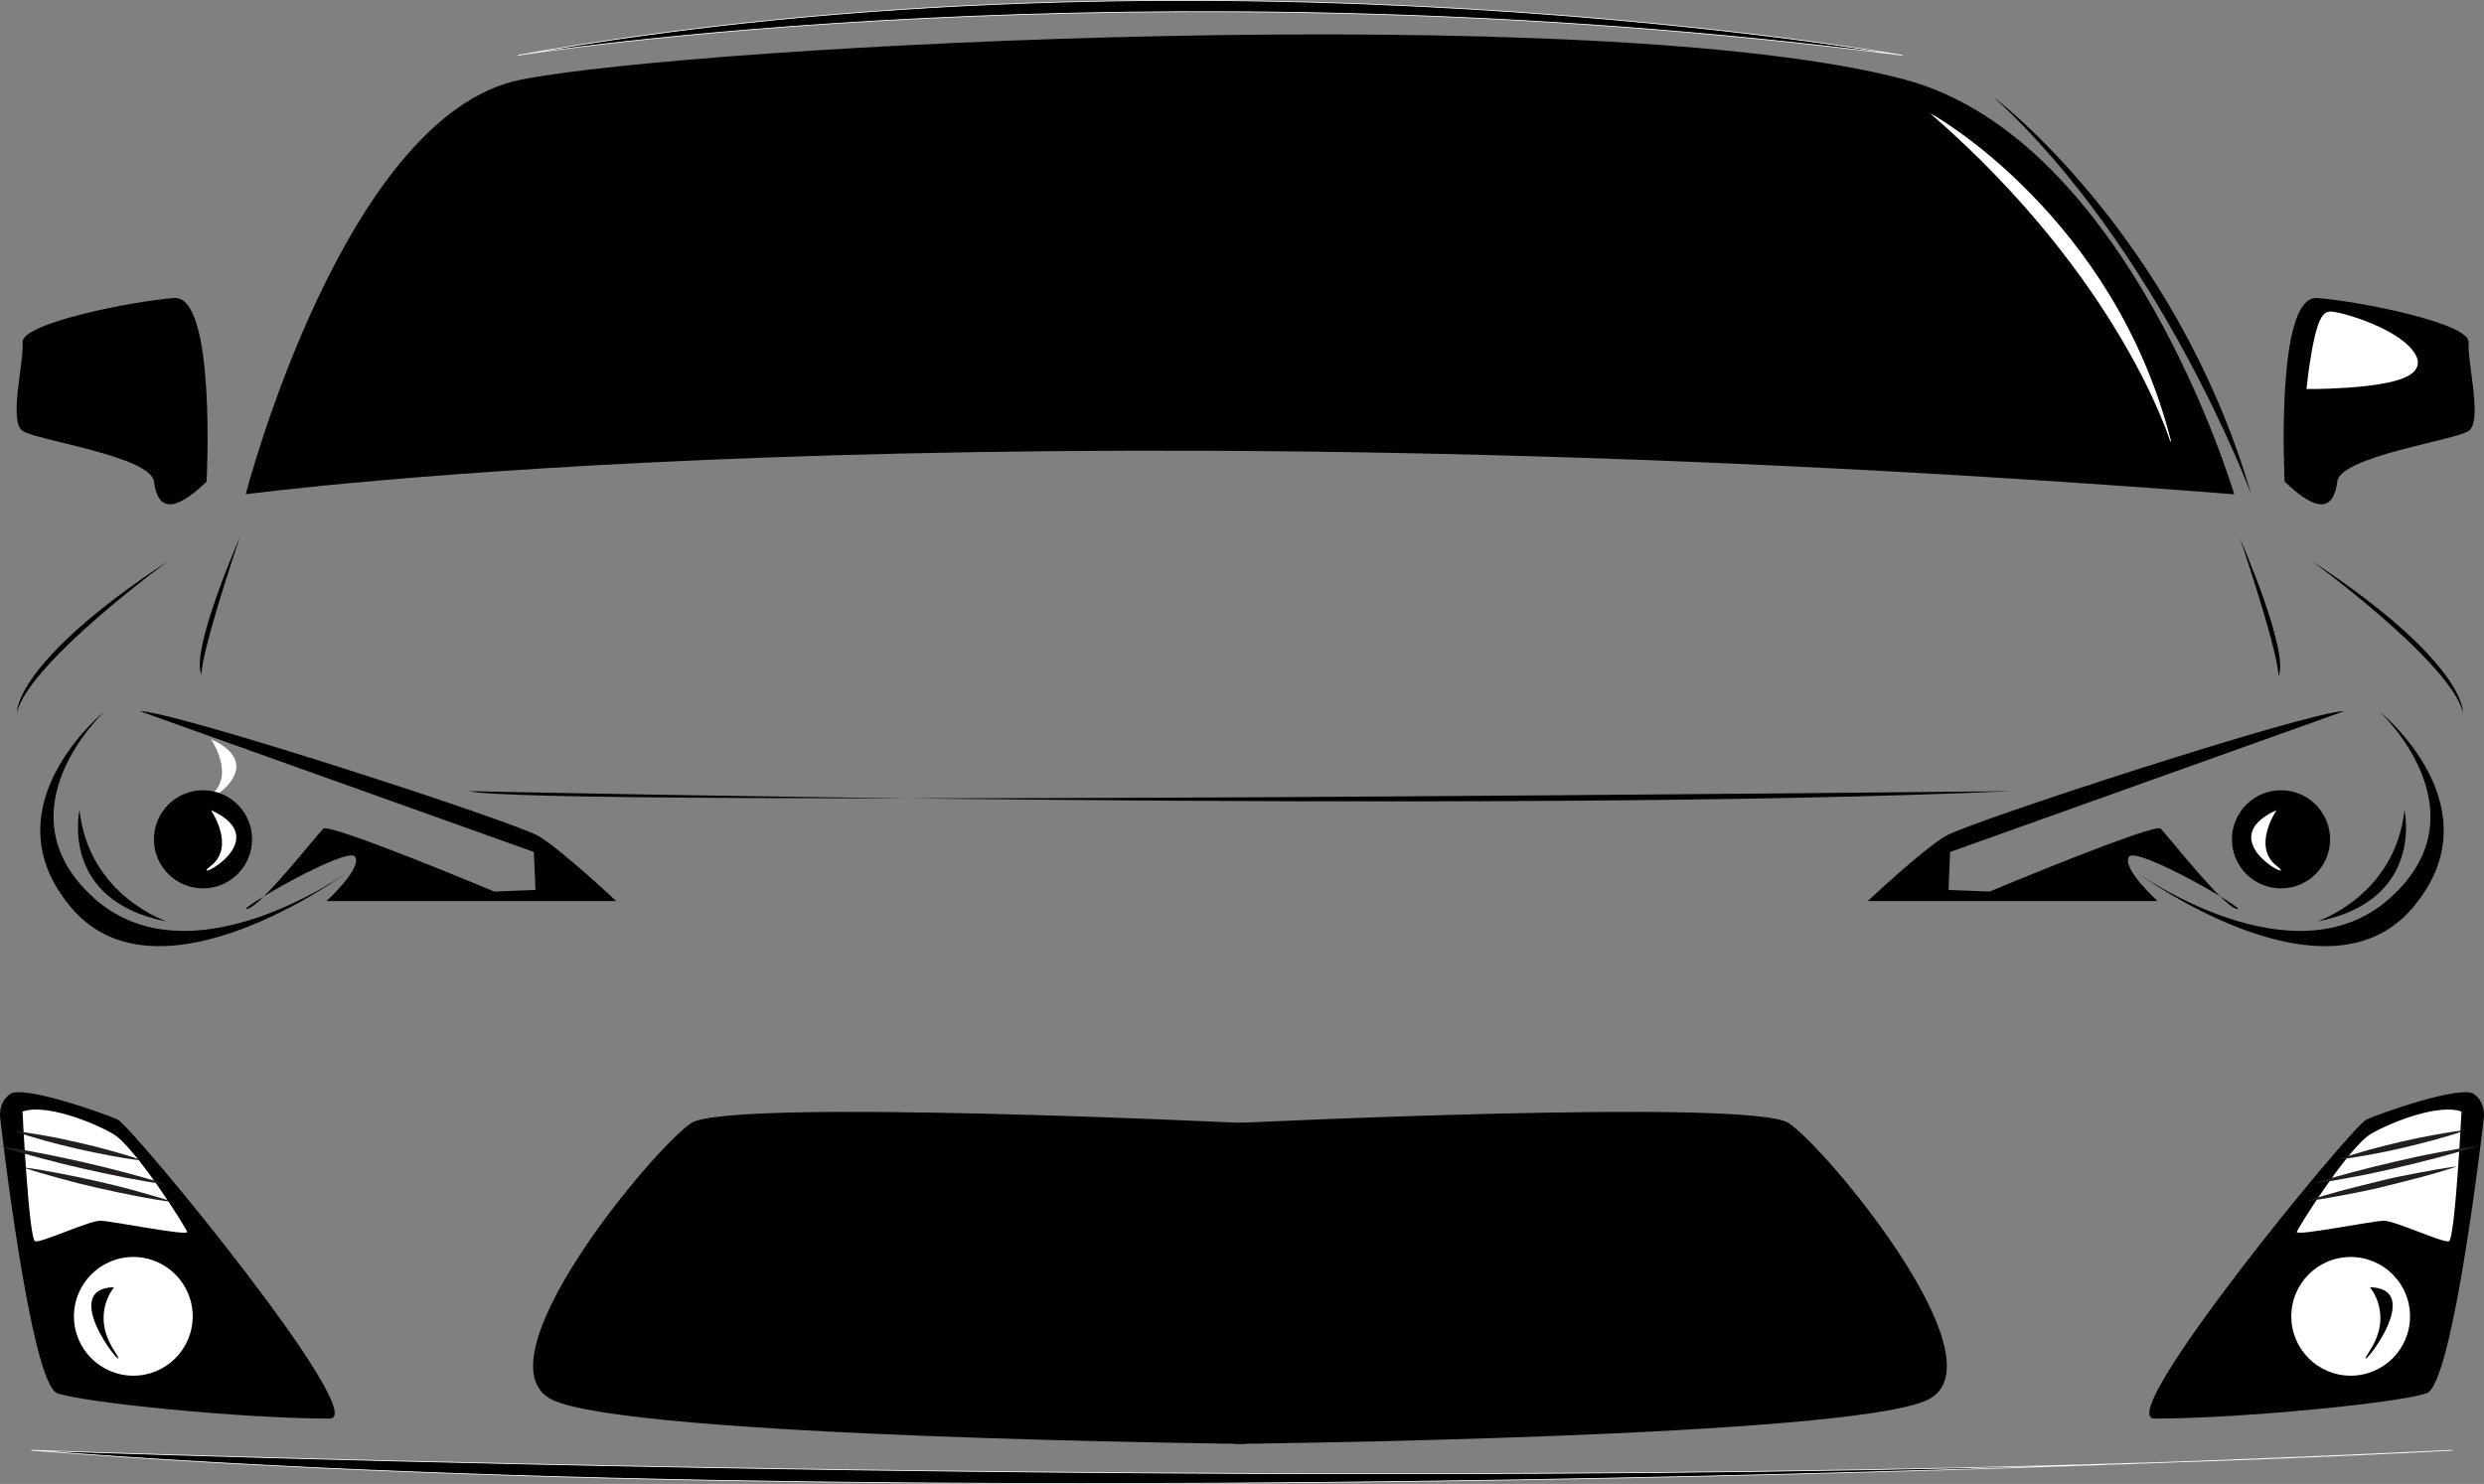 <svg id="Layer_2" data-name="Layer 2" xmlns="http://www.w3.org/2000/svg" viewBox="0 0 784.5 468.8"><rect x="0" y="0" width="784.5" height="468.8" fill="#808080" stroke="none"/><defs><style>.cls-1,.cls-2,.cls-4,.cls-5{fill:#fff;}.cls-2{stroke:#000;}.cls-2,.cls-4,.cls-5,.cls-6{stroke-miterlimit:10;}.cls-3{fill:#231f20;}.cls-4,.cls-5,.cls-6{stroke:#fff;}.cls-4{stroke-width:3.49px;}.cls-5,.cls-6{stroke-width:0.25px;}</style></defs><title>headlights</title><path class="cls-1" d="M70.36,253.05s7.9,11.47,0,17.62S91.86,262.82,70.36,253.05Z" transform="translate(-3.75 -19.54)"/><path d="M3.86,373.19s9.5,83.5,18,86.5,58.5,8,86,8c13.5,0-62.5-92.5-67-94.5s-30-11-34-8S3.86,373.19,3.86,373.19Z" transform="translate(-3.75 -19.54)"/><path class="cls-1" d="M10.86,370.69s2,40.5,4,41,17-6.5,20.5-6.5,28,5,27.5,3.5-16.5-27-23.5-31S17.86,368.19,10.86,370.69Z" transform="translate(-3.75 -19.54)"/><circle class="cls-2" cx="42.11" cy="415.85" r="19.25"/><path d="M36.86,244.19s-38,30.5-10.25,62.5,86.75-11.5,86.75-11.5-49.5,35.5-80,8S36.86,244.19,36.86,244.19Z" transform="translate(-3.75 -19.54)"/><path d="M106.86,304.19h91.5s-17-16-24.5-20.5-115-39.5-126-39.5l124.5,44.5.5,12-13,.5s-52-21.75-54-19.87-19.5,24.37-24,25.37,31.5-20,34-16.5S106.86,304.19,106.86,304.19Z" transform="translate(-3.75 -19.54)"/><circle cx="64.11" cy="265.15" r="15.5"/><path d="M28.86,275.46s-6.51,28.73,27.75,35.23C56.61,310.69,31.86,302.72,28.86,275.46Z" transform="translate(-3.75 -19.54)"/><path d="M755.14,244.19s38,30.5,10.25,62.5-86.75-11.5-86.75-11.5,49.5,35.5,80,8S755.14,244.19,755.14,244.19Z" transform="translate(-3.75 -19.54)"/><path d="M685.14,304.19h-91.5s17-16,24.5-20.5,115-39.5,126-39.5l-124.5,44.5-.5,12,13,.5s52-21.75,54-19.87,19.5,24.37,24,25.37-31.5-20-34-16.5S685.14,304.19,685.14,304.19Z" transform="translate(-3.75 -19.54)"/><circle cx="720.39" cy="265.15" r="15.5"/><path d="M763.14,275.46s6.51,28.73-27.75,35.23C735.39,310.69,760.14,302.72,763.14,275.46Z" transform="translate(-3.75 -19.54)"/><path d="M788.14,373.19s-9.5,83.5-18,86.5-58.5,8-86,8c-13.5,0,62.5-92.5,67-94.5s30-11,34-8S788.14,373.19,788.14,373.19Z" transform="translate(-3.75 -19.54)"/><path class="cls-1" d="M781.14,370.69s-2,40.5-4,41-17-6.5-20.5-6.5-28,5-27.5,3.5,16.5-27,23.5-31S774.14,368.19,781.14,370.69Z" transform="translate(-3.75 -19.54)"/><circle class="cls-2" cx="742.39" cy="415.85" r="19.25"/><path d="M397.36,374.36s-163.33-8-175.33,0-68,75.33-44,87.33,219.33,14,219.33,14" transform="translate(-3.75 -19.54)"/><path d="M393.36,374.36s163.33-8,175.33,0,68,75.33,44,87.33-219.33,14-219.33,14" transform="translate(-3.75 -19.54)"/><path d="M709.36,175.69c-398-31-628,0-628,0s31-120,87-131,340.92-25.71,437,0C676.36,63.69,709.36,175.69,709.36,175.69Z" transform="translate(-3.75 -19.54)"/><path class="cls-1" d="M70.36,275.46s7.9,11.47,0,17.61S91.86,285.22,70.36,275.46Z" transform="translate(-3.75 -19.54)"/><path class="cls-1" d="M722.75,275.46s-7.9,11.47,0,17.61S701.25,285.22,722.75,275.46Z" transform="translate(-3.75 -19.54)"/><path d="M39.8,426.19s-7.5,8.5,0,20S20.3,426.69,39.8,426.19Z" transform="translate(-3.75 -19.54)"/><path d="M752.2,426.19s7.5,8.5,0,20S771.7,426.69,752.2,426.19Z" transform="translate(-3.75 -19.54)"/><line x1="4.19" y1="357.24" x2="45.05" y2="366.63"/><path class="cls-3" d="M7.94,376.78c3.49.38,7,1,10.38,1.59s6.86,1.37,10.27,2.13,6.8,1.63,10.17,2.56,6.72,1.92,10,3.11c-3.5-.37-7-.94-10.39-1.58s-6.86-1.37-10.27-2.14-6.79-1.62-10.16-2.56S11.25,378,7.94,376.78Z" transform="translate(-3.75 -19.54)"/><line x1="0.09" y1="362.15" x2="52.82" y2="374.27"/><path class="cls-3" d="M3.84,381.69c4.49.61,8.93,1.41,13.36,2.27s8.83,1.83,13.23,2.82,8.77,2.08,13.13,3.24,8.71,2.37,13,3.79c-4.49-.6-8.93-1.4-13.36-2.27s-8.83-1.82-13.23-2.81-8.77-2.08-13.13-3.25S8.14,383.11,3.84,381.69Z" transform="translate(-3.75 -19.54)"/><line x1="7.11" y1="368.75" x2="54.96" y2="379.75"/><path class="cls-3" d="M10.86,388.3c4.08.51,8.11,1.21,12.14,2s8,1.63,12,2.53,8,1.89,11.91,3,7.89,2.19,11.79,3.51c-4.08-.51-8.12-1.21-12.14-2s-8-1.63-12-2.53-8-1.9-11.91-3S14.75,389.62,10.86,388.3Z" transform="translate(-3.75 -19.54)"/><line x1="779.02" y1="356.96" x2="738.16" y2="366.35"/><path class="cls-3" d="M782.76,376.5c-3.31,1.18-6.66,2.18-10,3.1s-6.76,1.76-10.16,2.57-6.83,1.5-10.27,2.13-6.89,1.21-10.39,1.59c3.32-1.19,6.67-2.19,10-3.11s6.77-1.76,10.17-2.56,6.82-1.51,10.27-2.13S779.27,376.88,782.76,376.5Z" transform="translate(-3.75 -19.54)"/><line x1="783.11" y1="361.87" x2="730.38" y2="373.98"/><path class="cls-3" d="M786.86,381.41c-4.3,1.41-8.65,2.63-13,3.78s-8.74,2.22-13.13,3.25-8.8,2-13.23,2.82-8.87,1.66-13.36,2.26c4.3-1.41,8.65-2.63,13-3.79s8.74-2.21,13.13-3.24,8.8-2,13.23-2.81S782.37,382,786.86,381.41Z" transform="translate(-3.75 -19.54)"/><line x1="776.09" y1="368.47" x2="728.24" y2="379.46"/><path class="cls-3" d="M779.84,388c-3.89,1.32-7.83,2.45-11.79,3.51s-7.93,2-11.91,3-8,1.78-12,2.54-8.06,1.48-12.14,2c3.9-1.33,7.83-2.45,11.79-3.51s7.93-2,11.91-3,8-1.77,12-2.53S775.76,388.52,779.84,388Z" transform="translate(-3.75 -19.54)"/><path d="M69,171.69s3.09-59-10.26-58-48.35,8-47.85,14-4.5,25,0,28,40.5,8,41.5,16S57.58,182.69,69,171.69Z" transform="translate(-3.75 -19.54)"/><path d="M725.29,171.69s-3.09-59,10.26-58,48.35,8,47.85,14,4.5,25,0,28-40.5,8-41.5,16S736.68,182.69,725.29,171.69Z" transform="translate(-3.75 -19.54)"/><path d="M734.13,133" transform="translate(-3.75 -19.54)"/><path class="cls-4" d="M734.13,140.69s2.29-21,5.51-21,22.29,5.67,25.75,13.33S734.13,140.69,734.13,140.69Z" transform="translate(-3.75 -19.54)"/><path d="M633.36,50.19s57.24,43,81.37,125.5C714.73,175.69,685.86,98.19,633.36,50.19Z" transform="translate(-3.75 -19.54)"/><path d="M57,196.69S13.61,228.25,9.11,244.47C9.11,244.47,8.31,228.69,57,196.69Z" transform="translate(-3.75 -19.54)"/><path d="M733.76,196.69s43.34,31.56,47.84,47.78C781.6,244.47,782.41,228.69,733.76,196.69Z" transform="translate(-3.75 -19.54)"/><path d="M151.86,269.47s325.75,7.28,487.12,0C639,269.47,170,274.59,151.86,269.47Z" transform="translate(-3.75 -19.54)"/><path d="M79.48,189.29s-15.77,36-12.08,43.5C67.4,232.79,66.36,228.51,79.48,189.29Z" transform="translate(-3.75 -19.54)"/><path d="M711.24,189.78s15.76,36,12.08,43.49C723.32,233.27,724.36,229,711.24,189.78Z" transform="translate(-3.75 -19.54)"/><path class="cls-5" d="M614.3,56s57,32,75,103C689.3,159,673.8,108,614.3,56Z" transform="translate(-3.75 -19.54)"/><path class="cls-6" d="M13.66,477.69s450.46,16.69,764.68,0C778.34,477.69,315.77,501.38,13.66,477.69Z" transform="translate(-3.75 -19.54)"/><path class="cls-6" d="M604.55,37S385.05-2,167.3,37C167.3,37,362.55,6,604.55,37Z" transform="translate(-3.75 -19.54)"/></svg>